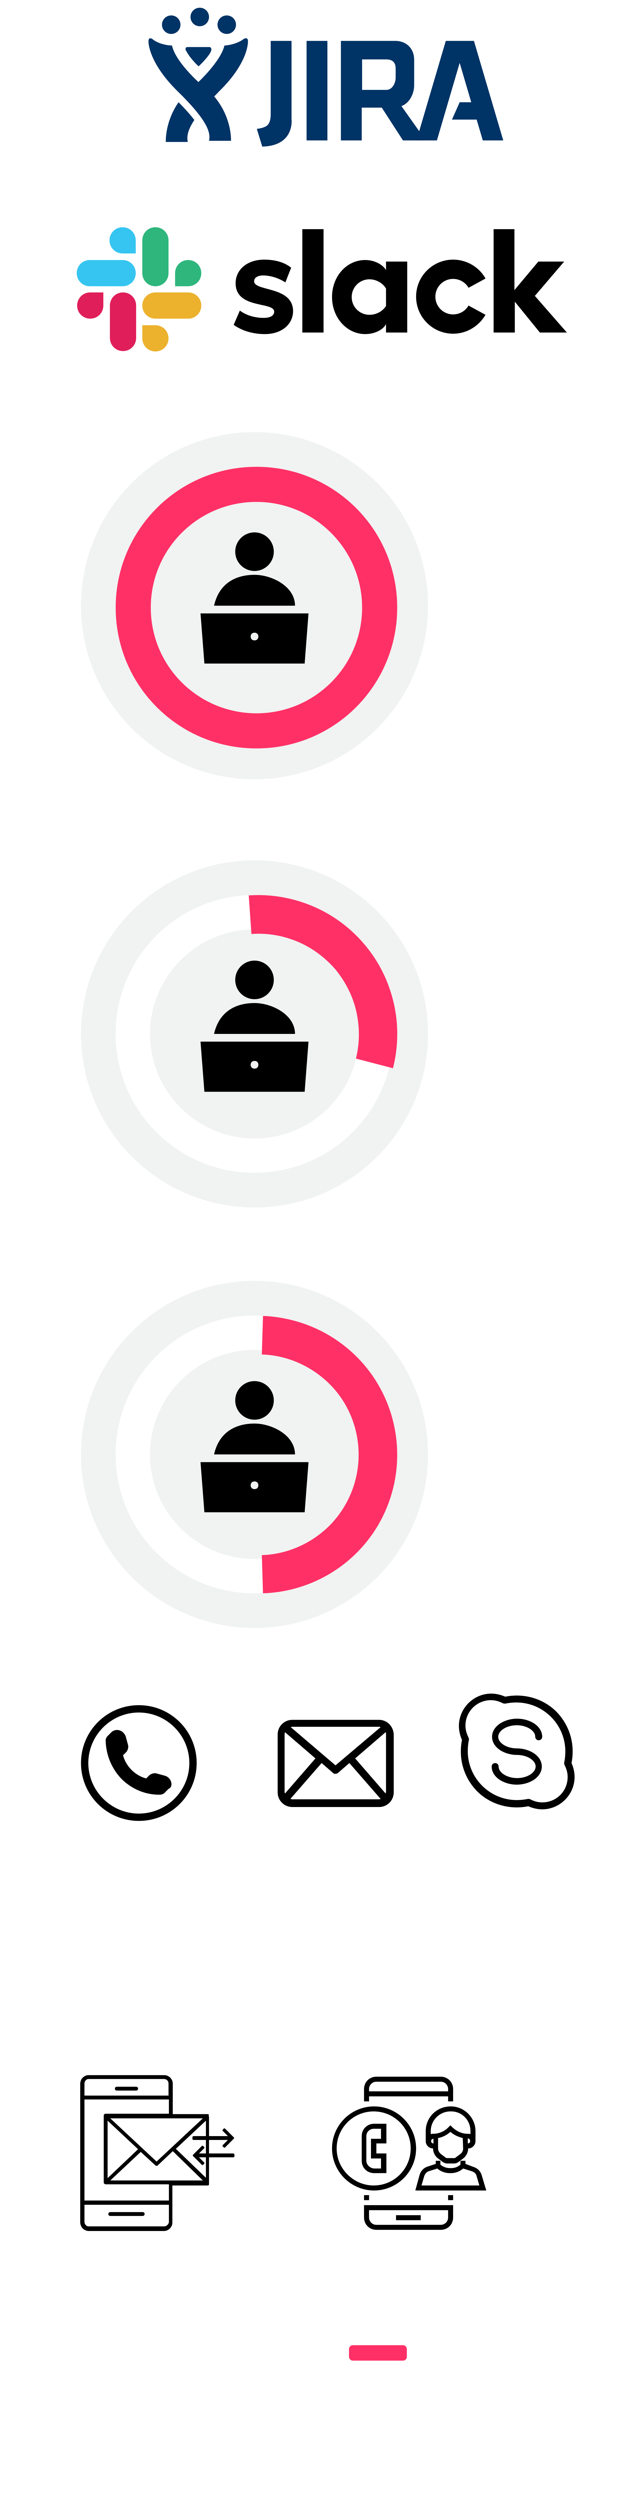 <?xml version="1.0" encoding="utf-8"?>
<!-- Generator: Adobe Illustrator 21.1.0, SVG Export Plug-In . SVG Version: 6.00 Build 0)  -->
<svg version="1.1" id="Layer_1" xmlns="http://www.w3.org/2000/svg" xmlns:xlink="http://www.w3.org/1999/xlink" x="0px" y="0px"
	 viewBox="0 0 167 648" style="enable-background:new 0 0 167 648;" xml:space="preserve">
<style type="text/css">
	.st0{display:none;fill:#1E1A1A;stroke:#000000;stroke-miterlimit:10;}
	.st1{fill:#E01E5A;}
	.st2{fill:#36C5F0;}
	.st3{fill:#2EB67D;}
	.st4{fill:#ECB22E;}
	.st5{fill:#003366;}
	.st6{fill:#F1F2F2;}
	.st7{fill:#ff3066;}
	.st8{fill:#FFFFFF;}
	.st9{display:none;}
	.st10{fill:#ff3066;}
</style>
<rect x="-24" y="-13" class="st0" width="221" height="556"/>
<image style="display:none;overflow:visible;enable-background:new    ;" width="167" height="492" xlink:href="../../../../shruti%20nakum/menu-modal-sprite.html"  transform="matrix(1 0 0 1 -20.766 0.477)">
</image>
<path d="M60.6,84.2l1.6-3.7c1.7,1.3,4,1.9,6.2,1.9c1.7,0,2.7-0.6,2.7-1.6c0-2.7-10-0.6-10-7.4c0-3.5,3-6.1,7.4-6.1
	c2.6,0,5.2,0.6,7,2.1L74,73.2c-1.7-1.1-3.8-1.8-5.8-1.8c-1.4,0-2.3,0.6-2.3,1.5c0,2.7,10,1.2,10.1,7.7c0,3.5-3,6-7.3,6
	C65.7,86.6,62.8,85.8,60.6,84.2 M121.5,79.2c-0.8,1.4-2.3,2.3-4,2.3c-2.5,0-4.6-2-4.6-4.6c0-2.5,2-4.6,4.6-4.6c1.7,0,3.2,0.9,4,2.3
	l4.4-2.4c-1.6-2.9-4.8-4.9-8.4-4.9c-5.3,0-9.6,4.3-9.6,9.6c0,5.3,4.3,9.6,9.6,9.6c3.6,0,6.7-2,8.4-4.9L121.5,79.2z M78.4,59.4h5.5
	v26.8h-5.5V59.4z M128,59.4v26.8h5.5v-8l6.5,8h7l-8.3-9.5l7.6-8.9h-6.7l-6.2,7.4V59.4H128z"/>
<path d="M100.1,79.3c-0.8,1.3-2.4,2.3-4.3,2.3c-2.5,0-4.6-2-4.6-4.6c0-2.5,2-4.6,4.6-4.6c1.8,0,3.5,1,4.3,2.4V79.3L100.1,79.3z
	 M100.1,67.8V70c-0.9-1.5-3.1-2.6-5.4-2.6c-4.8,0-8.6,4.2-8.6,9.6c0,5.3,3.8,9.6,8.6,9.6c2.3,0,4.6-1,5.4-2.6v2.2h5.5V67.8H100.1
	L100.1,67.8z"/>
<g>
	<path class="st1" d="M26.8,79.2c0,1.9-1.5,3.4-3.4,3.4S20,81.1,20,79.2s1.5-3.4,3.4-3.4h3.4V79.2z M28.5,79.2
		c0-1.9,1.5-3.4,3.4-3.4s3.4,1.5,3.4,3.4v8.4c0,1.9-1.5,3.4-3.4,3.4s-3.4-1.5-3.4-3.4C28.5,87.7,28.5,79.2,28.5,79.2z"/>
	<path class="st2" d="M31.8,65.7c-1.9,0-3.4-1.5-3.4-3.4s1.5-3.4,3.4-3.4c1.9,0,3.4,1.5,3.4,3.4v3.4H31.8z M31.8,67.4
		c1.9,0,3.4,1.5,3.4,3.4s-1.5,3.4-3.4,3.4h-8.5c-1.9,0-3.4-1.5-3.4-3.4s1.5-3.4,3.4-3.4H31.8z"/>
	<path class="st3" d="M45.4,70.8c0-1.9,1.5-3.4,3.4-3.4s3.4,1.5,3.4,3.4s-1.5,3.4-3.4,3.4h-3.4V70.8z M43.7,70.8
		c0,1.9-1.5,3.4-3.4,3.4s-3.4-1.5-3.4-3.4v-8.5c0-1.9,1.5-3.4,3.4-3.4s3.4,1.5,3.4,3.4V70.8z"/>
	<path class="st4" d="M40.3,84.3c1.9,0,3.4,1.5,3.4,3.4s-1.5,3.4-3.4,3.4s-3.4-1.5-3.4-3.4v-3.4H40.3z M40.3,82.6
		c-1.9,0-3.4-1.5-3.4-3.4s1.5-3.4,3.4-3.4h8.5c1.9,0,3.4,1.5,3.4,3.4s-1.5,3.4-3.4,3.4H40.3z"/>
</g>
<g>
	<rect x="79.5" y="10.6" class="st5" width="5.4" height="25.8"/>
	<path class="st5" d="M104.5,36.4h5.9l-6.3-8.9c2-0.7,3.3-3.1,3.3-5.4v-6.6c0-2.9-2-4.9-4.9-4.9h-8.4l0,0h-5.7v25.8h5.4v-8.5H99
		L104.5,36.4z M93.9,15.4h6.3c1.6,0,2.4,0.8,2.4,2.4v2.3c0,1.5-0.9,3.2-2.4,3.2h-6.3V15.4z"/>
	<polygon class="st5" points="130.5,36.4 122.9,10.6 120.9,10.6 117.5,10.6 115.6,10.6 108,36.4 113.3,36.4 119.2,16.3 122.2,26.5 
		119.2,26.5 117.2,31 123.6,31 125.2,36.4 	"/>
	<path class="st5" d="M75.6,30.9V10.6h-5.4v19c0,3-1.4,3.2-1.8,3.4c-0.7,0.3-1.8,0.4-1.8,0.4L68,38C76.5,37.8,75.6,30.9,75.6,30.9z"
		/>
	<path class="st5" d="M38.5,10.7c0,0-0.2,5.3,7.5,12.9c7.8,7.6,8.7,10.8,8.2,12.9h5.7c0,0,0.5-8.9-8.3-15.1c0,0-6.1-5.4-7-9.6
		c0,0-2.9,0-5-1.6C39.6,10.1,38.5,9.4,38.5,10.7z"/>
	<g>
		<path class="st5" d="M50.5,22.8c1.6,1.1,2.8,2.3,3.8,3.5c0.7-0.8,1.6-1.6,2.5-2.6c7.8-7.6,7.5-13,7.5-13c0-1.3-1.1-0.6-1.1-0.6
			c-2.1,1.6-5,1.7-5,1.7c-1,4.2-7,9.7-7,9.7c-0.4,0.3-0.8,0.6-1.1,0.9C50.3,22.7,50.5,22.8,50.5,22.8z"/>
		<path class="st5" d="M50.4,31.1c-1-1.3-2.3-2.8-4.1-4.6C42.7,31.7,43,36.8,43,36.8h5.7C48.4,35.5,48.6,33.8,50.4,31.1z"/>
	</g>
	<path class="st5" d="M48.6,12.2h5.6c0,0,0.7-0.1,0.6,0.8c-0.3,1.4-3.3,4.2-3.3,4.2s-2.2-2-3.2-4C48.2,13.3,47.8,12.2,48.6,12.2z"/>
	<circle class="st5" cx="58.8" cy="6.4" r="2.4"/>
	<circle class="st5" cx="44.4" cy="6.4" r="2.4"/>
	<circle class="st5" cx="51.8" cy="4.4" r="2.4"/>
</g>
<circle class="st6" cx="66" cy="157" r="45"/>
<path class="st7" d="M103,157.5c0,20.2-16.3,36.5-36.5,36.5S30,177.7,30,157.5S46.3,121,66.5,121S103,137.3,103,157.5z M39.1,157.5
	c0,15.2,12.3,27.4,27.4,27.4c15.2,0,27.4-12.3,27.4-27.4s-12.3-27.4-27.4-27.4S39.1,142.3,39.1,157.5z"/>
<path d="M55.5,157c1.5-6.5,6.5-8,10.5-8c4.5,0,10.5,3,10.5,8H55.5z M53,172l-1-13h28l-1,13H53z M66,166c0.6,0,1-0.4,1-1s-0.4-1-1-1
	s-1,0.4-1,1S65.4,166,66,166z"/>
<circle cx="66" cy="143" r="5"/>
<circle class="st6" cx="66" cy="268" r="45"/>
<path class="st8" d="M102,268c0,19.9-16.1,36-36,36s-36-16.1-36-36s16.1-36,36-36S102,248.1,102,268z M38.9,268
	c0,14.9,12.1,27.1,27.1,27.1S93.1,283,93.1,268S80.9,240.9,66,240.9S38.9,253.1,38.9,268z"/>
<path class="st7" d="M101.9,276.9c1.4-5.5,1.5-11.3,0.2-16.9s-3.8-10.7-7.5-15.1c-3.7-4.4-8.3-7.8-13.5-10s-10.9-3.2-16.6-2.8
	l0.7,10c4.1-0.3,8.2,0.4,12,2s7.1,4.1,9.8,7.2c2.6,3.2,4.5,6.9,5.4,10.9s0.9,8.2-0.1,12.2L101.9,276.9z"/>
<path d="M55.5,268c1.5-6.5,6.5-8,10.5-8c4.5,0,10.5,3,10.5,8H55.5z M53,283l-1-13h28l-1,13H53z M66,277c0.6,0,1-0.4,1-1s-0.4-1-1-1
	s-1,0.4-1,1S65.4,277,66,277z"/>
<circle cx="66" cy="254" r="5"/>
<circle class="st6" cx="66" cy="377" r="45"/>
<path class="st8" d="M102,377c0,19.9-16.1,36-36,36s-36-16.1-36-36s16.1-36,36-36S102,357.1,102,377z M38.9,377
	c0,14.9,12.1,27.1,27.1,27.1S93.1,392,93.1,377S80.9,349.9,66,349.9S38.9,362.1,38.9,377z"/>
<path class="st7" d="M68.2,413c9.3-0.3,18.2-4.2,24.7-10.9s10.1-15.7,10.1-25s-3.6-18.3-10.1-25s-15.3-10.6-24.7-11l-0.3,10
	c6.7,0.2,13.1,3.1,17.8,7.9c4.7,4.8,7.3,11.3,7.3,18.1c0,6.7-2.6,13.2-7.3,18.1c-4.7,4.8-11.1,7.7-17.8,7.9L68.2,413z"/>
<path d="M55.5,377c1.5-6.5,6.5-8,10.5-8c4.5,0,10.5,3,10.5,8H55.5z M53,392l-1-13h28l-1,13H53z M66,386c0.6,0,1-0.4,1-1s-0.4-1-1-1
	s-1,0.4-1,1S65.4,386,66,386z"/>
<circle cx="66" cy="363" r="5"/>
<g>
	<path d="M36,443.9c7.2,0,13.1,5.9,13.1,13.1s-5.9,13.1-13.1,13.1s-13.1-5.9-13.1-13.1S28.8,443.9,36,443.9 M36,442
		c-8.3,0-15,6.7-15,15s6.7,15,15,15s15-6.7,15-15S44.3,442,36,442L36,442z M44.4,462l-0.1-0.3c-0.2-0.6-0.8-1.2-1.5-1.4l-2.2-0.6
		c-0.6-0.2-1.5,0.1-1.9,0.5l-0.8,0.8c-2.9-0.8-5.2-3.1-6-6l0.8-0.8c0.4-0.4,0.7-1.3,0.5-1.9l-0.6-2.2c-0.2-0.6-0.8-1.3-1.4-1.5
		l-0.3-0.1c-0.6-0.2-1.4,0-1.9,0.4l-1.2,1.2c-0.2,0.2-0.4,0.8-0.4,0.8c0,3.8,1.5,7.5,4.1,10.2c2.7,2.7,6.3,4.2,10.1,4.1
		c0,0,0.6-0.1,0.9-0.3l1.2-1.2C44.4,463.4,44.6,462.6,44.4,462z"/>
</g>
<g>
	<path d="M98.3,445.8H75.8c-2.1,0-3.8,1.7-3.8,3.8v15c0,2.1,1.7,3.8,3.8,3.8h22.5c2.1,0,3.8-1.7,3.8-3.8v-15
		C102,447.4,100.3,445.8,98.3,445.8z M92.1,455.8l7.9-6.8c0.1,0.2,0.1,0.4,0.1,0.5v15c0,0.1-0.1,0.2-0.1,0.4L92.1,455.8z
		 M98.3,447.6c0.1,0,0.2,0,0.4,0.1L87,457.6l-11.6-9.9c0.1,0,0.2-0.1,0.4-0.1H98.3L98.3,447.6z M73.9,464.9c0-0.1-0.1-0.2-0.1-0.4
		v-15c0-0.2,0.1-0.4,0.1-0.5l7.9,6.8L73.9,464.9z M75.8,466.4c-0.2,0-0.4-0.1-0.5-0.1l8.1-9.3l3,2.6c0.2,0.2,0.4,0.2,0.6,0.2
		s0.4-0.1,0.6-0.2l3-2.6l8.1,9.3c-0.2,0.1-0.3,0.1-0.5,0.1H75.8z"/>
</g>
<g>
	<path class="st8" d="M43.8,492H24.3c-1.8,0-3.3,1.5-3.3,3.3v13c0,1.8,1.5,3.3,3.3,3.3h19.5c1.8,0,3.3-1.5,3.3-3.3v-13
		C47,493.5,45.5,492,43.8,492z M38.4,500.7l6.9-5.9c0,0.1,0.1,0.3,0.1,0.5v13c0,0.1,0,0.2-0.1,0.3L38.4,500.7z M43.8,493.6
		c0.1,0,0.2,0,0.3,0.1L34,502.3l-10.1-8.6c0.1,0,0.2-0.1,0.3-0.1L43.8,493.6L43.8,493.6z M22.7,508.6c0-0.1-0.1-0.2-0.1-0.3v-13
		c0-0.2,0-0.3,0.1-0.5l6.9,5.9L22.7,508.6z M24.3,509.9c-0.2,0-0.3,0-0.5-0.1l7-8.1l2.6,2.3c0.2,0.1,0.3,0.2,0.5,0.2
		s0.4-0.1,0.5-0.2l2.6-2.3l7,8.1c-0.1,0-0.3,0.1-0.5,0.1H24.3z"/>
</g>
<rect x="27.3" y="511.5" class="st9" width="10.8" height="19.5"/>
<path class="st8" d="M80.1,497.8l-8.3-5.7c-0.1-0.1-0.2-0.1-0.3,0c-0.1,0-0.2,0.1-0.2,0.3v11.4c0,0.1,0.1,0.2,0.2,0.3h0.1
	c0.1,0,0.1,0,0.2-0.1l8.3-5.7c0.1-0.1,0.1-0.1,0.1-0.2C80.2,497.9,80.2,497.8,80.1,497.8z"/>
<g>
	<g>
		<path class="st8" d="M127.7,500.2l-7.2-7.2c-0.2-0.2-0.5-0.3-0.8-0.3s-0.6,0.1-0.8,0.3l-0.7,0.7c-0.2,0.2-0.3,0.5-0.3,0.8
			s0.1,0.6,0.3,0.8l4.2,4.2H109c-0.6,0-1.1,0.5-1.1,1.1v0.9c0,0.6,0.5,1.1,1.1,1.1h13.4l-4.3,4.2c-0.2,0.2-0.3,0.5-0.3,0.8
			s0.1,0.6,0.3,0.8l0.7,0.7c0.2,0.2,0.5,0.3,0.8,0.3s0.6-0.1,0.8-0.3l7.2-7.2c0.2-0.2,0.3-0.5,0.3-0.8
			C128,500.7,127.9,500.4,127.7,500.2z"/>
	</g>
</g>
<g>
	<g>
		<path d="M30.3,541.9h5c0.3,0,0.5-0.2,0.5-0.5s-0.2-0.5-0.5-0.5h-5c-0.3,0-0.5,0.2-0.5,0.5S30,541.9,30.3,541.9z"/>
		<path d="M37,573.4h-8.4c-0.3,0-0.5,0.2-0.5,0.5s0.2,0.5,0.5,0.5H37c0.3,0,0.5-0.2,0.5-0.5C37.5,573.6,37.3,573.4,37,573.4z"/>
		<path d="M53.9,548h-9.1v-7.9c0-1.2-1-2.2-2.2-2.2H23c-0.6,0-1.1,0.2-1.6,0.7c-0.4,0.4-0.6,1-0.6,1.6V576c0,0.6,0.2,1.1,0.6,1.6
			c0.4,0.4,1,0.7,1.6,0.7h19.5c1.2,0,2.2-1,2.2-2.2v-9.6h9.1c0.1,0,0.3,0,0.3-0.1c0.1-0.1,0.1-0.2,0.1-0.3v-17.3
			c0-0.1,0-0.3-0.1-0.3C54.2,548.1,54.1,548,53.9,548z M40.6,560.3l-12-11.2h24L40.6,560.3z M35.8,557.1l-7.9,7.5v-14.9L35.8,557.1z
			 M36.5,557.8l3.8,3.5c0.1,0.1,0.2,0.1,0.3,0.1s0.3,0,0.3-0.1l3.9-3.7l7.8,7.6h-24L36.5,557.8z M45.6,557l7.8-7.3v14.8L45.6,557z
			 M23,538.9h19.5c0.7,0,1.2,0.5,1.2,1.2v3.1H21.9v-3.1c0-0.3,0.1-0.6,0.3-0.8C22.4,539,22.7,538.9,23,538.9z M42.6,577.1H23
			c-0.3,0-0.6-0.1-0.8-0.4c-0.2-0.2-0.3-0.5-0.3-0.8v-4.4h21.9v4.4C43.8,576.5,43.2,577.1,42.6,577.1z M43.8,570.4H21.9v-26.2h21.9
			v3.7H27.4c-0.3,0-0.5,0.2-0.5,0.5v17.3c0,0.3,0.3,0.5,0.5,0.5h16.4C43.8,566.3,43.8,570.4,43.8,570.4z"/>
	</g>
	<g>
		<path d="M60.5,558.2L60.5,558.2L60.5,558.2z"/>
		<path d="M60.5,558.2h-8.9l1.3-1.3c0.1-0.1,0.1-0.1,0.1-0.2s0-0.2-0.1-0.2l-0.2-0.2c-0.1-0.1-0.1-0.1-0.2-0.1c-0.1,0-0.2,0-0.2,0.1
			l-2.2,2.2c-0.1,0.1-0.1,0.1-0.1,0.2c0,0.1,0,0.2,0.1,0.2l2.2,2.2c0.1,0.1,0.1,0.1,0.2,0.1s0.2,0,0.2-0.1l0.2-0.2
			c0.1-0.1,0.1-0.1,0.1-0.2c0-0.1,0-0.2-0.1-0.2l-1.3-1.3h8.9c0.2,0,0.3-0.2,0.3-0.3v-0.3C60.8,558.4,60.7,558.2,60.5,558.2z"/>
		<path d="M50.2,554.7h8.9l-1.3,1.3c-0.1,0.1-0.1,0.2-0.1,0.2s0,0.2,0.1,0.2l0.2,0.2c0.1,0.1,0.1,0.1,0.2,0.1c0.1,0,0.2,0,0.2-0.1
			l2.2-2.2c0.1-0.1,0.1-0.1,0.1-0.2c0-0.1,0-0.2-0.1-0.2l-2.2-2.2c-0.1-0.1-0.1-0.1-0.2-0.1c-0.1,0-0.2,0-0.2,0.1l-0.2,0.2
			c-0.1,0.1-0.1,0.1-0.1,0.2c0,0.1,0,0.2,0.1,0.2l1.3,1.3h-8.9c-0.2,0-0.3,0.2-0.3,0.3v0.3C49.9,554.6,50,554.7,50.2,554.7z"/>
		<path d="M50.2,554.7L50.2,554.7L50.2,554.7z"/>
	</g>
</g>
<g>
	<g>
		<g>
			<rect x="94.4" y="569" width="1.3" height="1.3"/>
			<path d="M95.7,543.4h20.5v1.3h1.3v-3.2c0-1.8-1.4-3.2-3.2-3.2H97.6c-1.8,0-3.2,1.4-3.2,3.2v3.2h1.3L95.7,543.4L95.7,543.4z
				 M95.7,541.5c0-1.1,0.9-1.9,1.9-1.9h16.7c1.1,0,1.9,0.9,1.9,1.9v0.6H95.7V541.5z"/>
			<rect x="116.2" y="569" width="1.3" height="1.3"/>
			<path d="M94.4,574.8c0,1.8,1.4,3.2,3.2,3.2h16.7c1.8,0,3.2-1.4,3.2-3.2v-3.2H94.4V574.8L94.4,574.8z M95.7,572.9h20.5v1.9
				c0,1.1-0.9,1.9-1.9,1.9H97.6c-1.1,0-1.9-0.9-1.9-1.9V572.9L95.7,572.9z"/>
			<rect x="102.7" y="574.2" width="6.4" height="1.3"/>
			<path d="M107.9,556.9c0-6-4.9-10.9-10.9-10.9s-10.9,4.9-10.9,10.9S91,567.8,97,567.8S107.9,562.9,107.9,556.9z M87.3,556.9
				c0-5.3,4.3-9.6,9.6-9.6c5.3,0,9.6,4.3,9.6,9.6s-4.3,9.6-9.6,9.6C91.7,566.5,87.3,562.2,87.3,556.9z"/>
			<path d="M100.2,563.3v-5.1h-2.6v-2.6h2.6v-5.1H97c-1.8,0-3.2,1.4-3.2,3.2v6.4c0,1.8,1.4,3.2,3.2,3.2L100.2,563.3L100.2,563.3z
				 M95,560.1v-6.4c0-1.1,0.9-1.9,1.9-1.9h1.9v2.6h-2.6v5.1h2.6v2.6H97C95.9,562,95,561.1,95,560.1z"/>
			<path d="M110.4,552.4v2.6c0,1.1,0.9,1.9,1.9,1.9c0,1,0.5,2,1.3,2.6l1.2,0.9c0.3,0.2,0.7,0.4,1.2,0.4h1.7c0.4,0,0.8-0.1,1.2-0.4
				l1.2-0.9c0.8-0.6,1.3-1.6,1.3-2.6c1.1,0,1.9-0.9,1.9-1.9v-2.6c0-3.5-2.9-6.4-6.4-6.4C113.3,546,110.4,548.8,110.4,552.4z
				 M112.4,555.6c-0.4,0-0.6-0.3-0.6-0.6c0-0.4,0.3-0.6,0.6-0.6V555.6z M120.1,556.9c0,0.6-0.3,1.2-0.8,1.5l-1.2,0.9
				c-0.1,0.1-0.2,0.1-0.4,0.1H116c-0.1,0-0.3,0-0.4-0.1l-1.2-0.9c-0.5-0.4-0.8-0.9-0.8-1.5v-2.7c1.2-0.2,2.3-0.8,3.2-1.6
				c0.9,0.8,2,1.3,3.2,1.6L120.1,556.9L120.1,556.9z M121.3,555.6v-1.3c0.4,0,0.6,0.3,0.6,0.6C122,555.3,121.7,555.6,121.3,555.6z
				 M122,552.4v0.8c-0.2-0.1-0.4-0.1-0.6-0.1h-0.1c-1.5,0-2.8-0.6-3.9-1.6l-0.6-0.6l-0.6,0.6c-1,1-2.4,1.6-3.9,1.6
				c-0.2,0-0.4,0-0.6,0.1v-0.8c0-2.8,2.3-5.1,5.1-5.1C119.7,547.2,122,549.5,122,552.4z"/>
			<path d="M120.7,560.9v-0.8h-1.3v1c-0.7,0.6-1.5,0.9-2.4,0.9h-0.3c-0.9,0-1.8-0.3-2.5-0.9v-1H113v0.8l-2.1,0.7
				c-1,0.3-1.8,1.1-2.1,2.2l-1.1,4h18.4l-1.2-4c-0.3-1-1.1-1.8-2.1-2.1L120.7,560.9z M123.6,564.1l0.7,2.4h-15l0.7-2.4
				c0.2-0.6,0.6-1.1,1.2-1.3l2.2-0.7c0.9,0.8,2.1,1.2,3.2,1.2h0.3c1.2,0,2.3-0.4,3.2-1.2l2.2,0.7C123,563,123.5,563.5,123.6,564.1z"
				/>
		</g>
	</g>
</g>
<g>
	<path class="st8" d="M40.2,609.2c-0.2-0.2-0.4-0.3-0.7-0.3H35v-4.4c0-0.3-0.1-0.5-0.3-0.7s-0.4-0.3-0.7-0.3h-2
		c-0.3,0-0.5,0.1-0.7,0.3s-0.3,0.4-0.3,0.7v4.4h-4.4c-0.3,0-0.5,0.1-0.7,0.3s-0.3,0.4-0.3,0.7v2c0,0.3,0.1,0.5,0.3,0.7
		c0.2,0.2,0.4,0.3,0.7,0.3H31v4.4c0,0.3,0.1,0.5,0.3,0.7c0.2,0.2,0.4,0.3,0.7,0.3h2c0.3,0,0.5-0.1,0.7-0.3s0.3-0.4,0.3-0.7V613h4.4
		c0.3,0,0.5-0.1,0.7-0.3s0.3-0.4,0.3-0.7v-2C40.5,609.7,40.4,609.4,40.2,609.2z"/>
</g>
<g>
	<g>
		<path class="st10" d="M105.2,608.2c-0.2-0.2-0.4-0.3-0.7-0.3h-13c-0.3,0-0.5,0.1-0.7,0.3s-0.3,0.4-0.3,0.7v2
			c0,0.3,0.1,0.5,0.3,0.7c0.2,0.2,0.4,0.3,0.7,0.3h13c0.3,0,0.5-0.1,0.7-0.3s0.3-0.4,0.3-0.7v-2
			C105.5,608.7,105.4,608.4,105.2,608.2z"/>
	</g>
</g>
<path d="M148.2,457c0.2-1,0.3-2,0.3-3c0-3.9-1.5-7.5-4.2-10.3c-2.7-2.7-6.4-4.2-10.3-4.2c-1,0-2,0.1-3,0.3c-1.1-0.5-2.4-0.8-3.6-0.8
	c-4.6,0-8.4,3.8-8.4,8.4c0,1.2,0.3,2.5,0.8,3.6c-0.2,1-0.3,2-0.3,3c0,3.9,1.5,7.5,4.2,10.3c2.7,2.7,6.4,4.2,10.3,4.2
	c1,0,2-0.1,3-0.3c1.1,0.5,2.4,0.8,3.6,0.8c4.6,0,8.4-3.8,8.4-8.4C149,459.4,148.7,458.1,148.2,457z M140.6,467.2
	c-1.1,0-2.1-0.3-3.1-0.8c-0.1-0.1-0.3-0.1-0.4-0.1c-0.1,0-0.1,0-0.2,0c-1,0.2-1.9,0.3-2.9,0.3c-7,0-12.7-5.7-12.7-12.7
	c0-1,0.1-2,0.3-2.9c0-0.2,0-0.4-0.1-0.6c-0.5-1-0.8-2-0.8-3.1c0-3.7,3-6.6,6.6-6.6c1.1,0,2.1,0.3,3.1,0.8c0.2,0.1,0.4,0.1,0.6,0.1
	c1-0.2,1.9-0.3,2.9-0.3c7,0,12.7,5.7,12.7,12.7c0,1-0.1,2-0.3,2.9c0,0.2,0,0.4,0.1,0.6c0.5,1,0.8,2,0.8,3.1
	C147.2,464.3,144.3,467.2,140.6,467.2z"/>
<path d="M134,447.2c2.6,0,4.8,1.4,4.8,3c0,0.5,0.4,0.9,0.9,0.9c0.5,0,0.9-0.4,0.9-0.9c0-1.3-0.7-2.5-2-3.4c-1.2-0.8-2.8-1.3-4.5-1.3
	s-3.3,0.5-4.5,1.3c-1.3,0.9-2,2.1-2,3.4s0.7,2.5,2,3.4c1.2,0.8,2.8,1.3,4.5,1.3c2.6,0,4.8,1.4,4.8,3c0,1.6-2.2,3-4.8,3
	c-2.6,0-4.8-1.4-4.8-3c0-0.5-0.4-0.9-0.9-0.9c-0.5,0-0.9,0.4-0.9,0.9c0,1.3,0.7,2.5,2,3.4c1.2,0.8,2.8,1.3,4.5,1.3s3.3-0.5,4.5-1.3
	c1.3-0.9,2-2.1,2-3.4c0-1.3-0.7-2.5-2-3.4c-1.2-0.8-2.8-1.3-4.5-1.3c-2.6,0-4.8-1.4-4.8-3C129.2,448.6,131.4,447.2,134,447.2z"/>
</svg>
